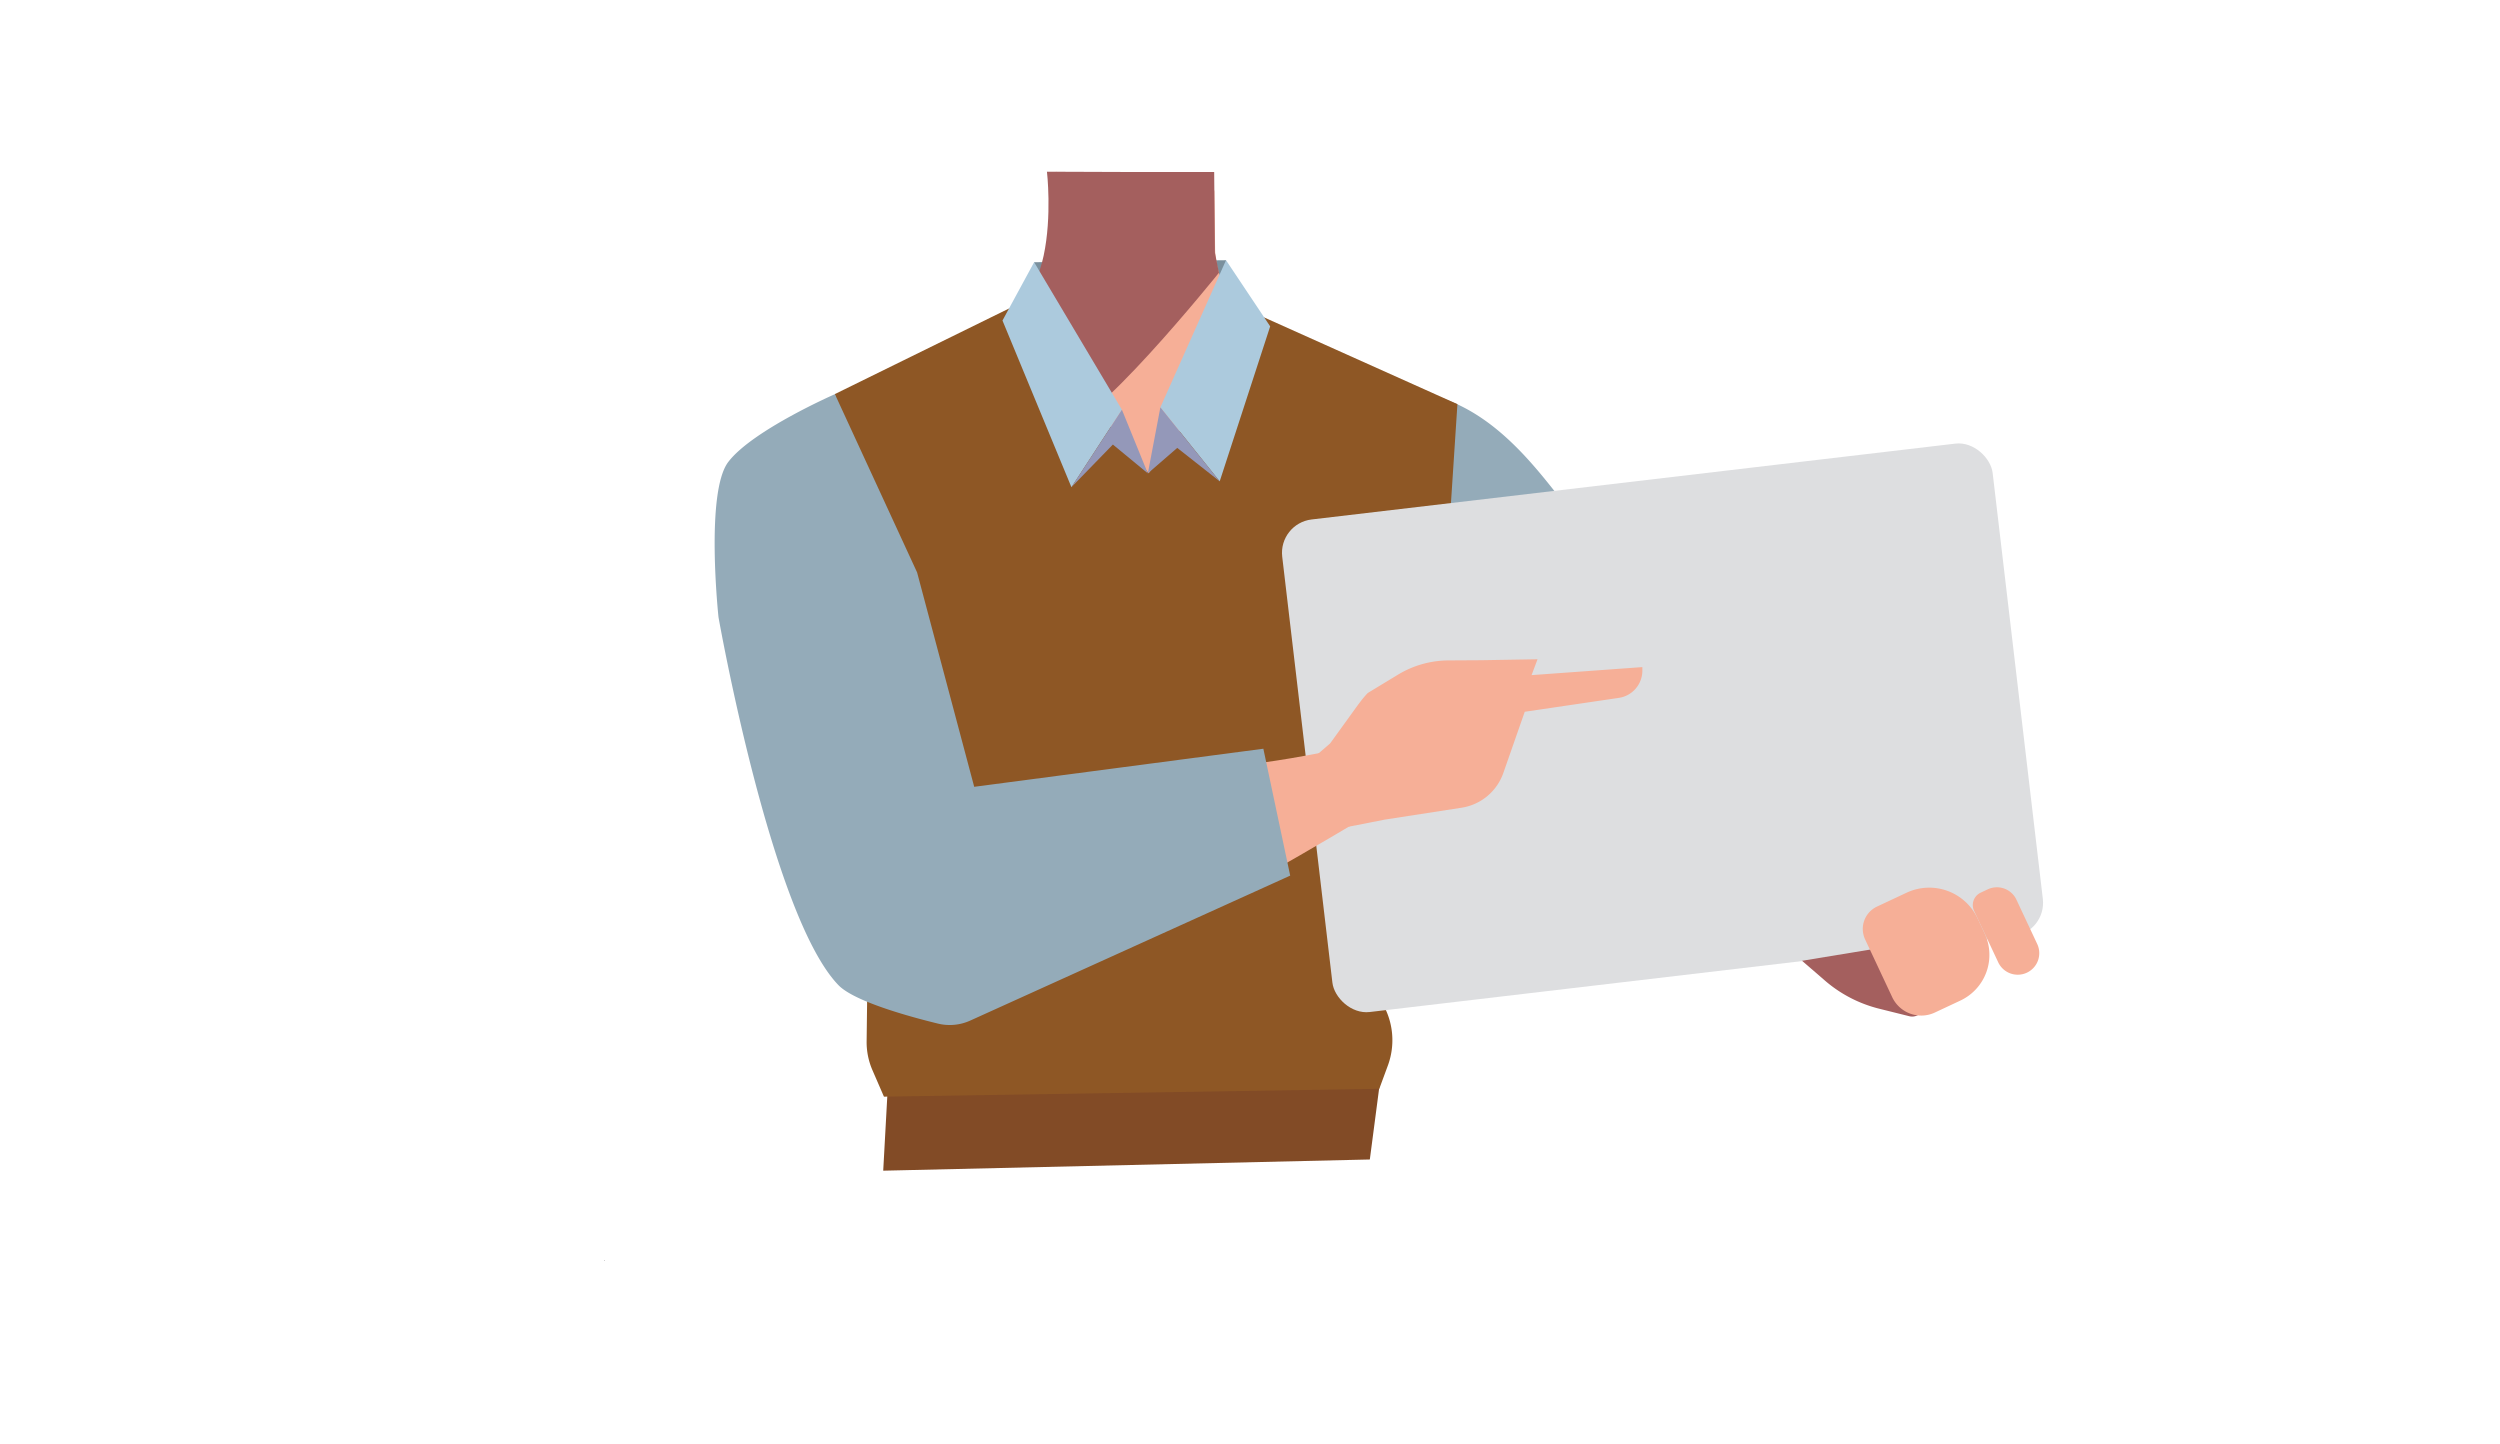 <svg xmlns="http://www.w3.org/2000/svg" viewBox="0 0 788 455"><defs><style>.cls-1{fill:#7a909d;}.cls-2{fill:#f6af97;}.cls-3{fill:#a45f5e;}.cls-4{fill:#94abb9;}.cls-5{fill:#d68f72;stroke:#000;stroke-miterlimit:10;stroke-width:3px;}.cls-6{fill:#824b26;}.cls-7{fill:#8e5725;}.cls-8{fill:#dddee0;}.cls-9{fill:#accadd;}.cls-10{fill:#9498b9;}</style></defs><g id="Calque_7" data-name="Calque 7"><polygon class="cls-1" points="325.1 111.55 325.96 82.65 386.44 82.02 386.1 111.55 325.1 111.55"/><polygon points="190.49 397.25 190.59 397.21 190.49 397.16 190.49 397.25"/><polygon points="190.59 397.21 190.69 397.25 190.69 397.16 190.59 397.21"/><polygon points="190.49 397.25 190.59 397.21 190.49 397.16 190.49 397.25"/><polygon points="190.59 397.21 190.69 397.25 190.69 397.16 190.59 397.21"/><path class="cls-2" d="M371.46,239.18c10.75,7,22.27,34.86,34.77,37.73,4.44,1,13.35-5.24,15.8-9.09,8.91-14,4.6-53.23,17.19-64,10.65-9.12,36.26-3.9,36.86-42.29.36-23.34-26.87-34.47-33.53-36.85a28.39,28.39,0,0,1-3.17-1.34l-40.53-20.1A28.46,28.46,0,0,1,383,78.11l-.23-18.06-27,2.07-22.95-8-1.66,21.64c.09,12.07-8.62,23.15-19.43,28.52l-40.15,19.91s-35.41,10.74-35,37.34c.6,38.39,26.2,33.17,36.86,42.29,12.58,10.77,8.28,50,17.18,64,2.45,3.85,11.36,10.11,15.81,9.09C319,274,330,245.34,341.27,239.18,347.89,235.55,365.14,235.06,371.46,239.18Z"/><path class="cls-3" d="M357.71,54.22h25l.23,25.44,1.27,6.3s-41.88,52.17-50,48.25c-6.75-3.26-14.84-35.1-14.84-35.1s6.9-6,9.58-18.5S330,54.12,330,54.12Z"/><path class="cls-4" d="M418.21,168.25c11.9,25,40.93,38.78,40.93,38.78s53,32.76,70.43,44c8.23,5.27,25.21,16.57,38.95-3.61h0c11.33-16.64-2.81-30.36-10.19-36.18-15-11.83-47.9-32.64-60.5-46.73-9.38-10.5-23.29-34.09-46.67-40,0,0-15.07-3.14-28.21,12l-.52.6a28.67,28.67,0,0,0-4.22,31.13Z"/><path class="cls-5" d="M286.07,141.7C303.85,162.92,304.32,195,304.32,195s7.78,61.79,10.69,82.34c1.38,9.68,4.59,29.82-19.48,33.92h0c-19.84,3.39-26.43-15.18-28.66-24.31-4.52-18.56-9.77-57.14-17.35-74.45-5.64-12.9-19.37-30.57-15-54.28,0,0,1.47-19.79,20.71-25.44l.76-.23a28.68,28.68,0,0,1,30.07,9.11Z"/><polygon class="cls-6" points="278.39 369 279.89 341.64 434.89 341.64 431.77 365.47 278.39 369"/><path class="cls-7" d="M273.16,328.2,274.79,196l-11.63-71.79,56.08-27.56,42.81,52.53,36.33-49.16,61,27.37L452.6,231.05,426,303.12l8.18,10.8a23.07,23.07,0,0,1,3.27,21.95l-2.7,7.32-156.13,2.48L275,337.33A22.22,22.22,0,0,1,273.16,328.2Z"/><rect class="cls-8" x="411.28" y="151.28" width="225.48" height="156.33" rx="10.58" transform="translate(-23.24 62.86) rotate(-6.72)"/><path class="cls-2" d="M630.24,278.91h2.47a6.79,6.79,0,0,1,6.79,6.79v15.44a6.79,6.79,0,0,1-6.79,6.79h0a6.79,6.79,0,0,1-6.79-6.79V283.24a4.33,4.33,0,0,1,4.33-4.33Z" transform="translate(-64.72 296.5) rotate(-25.13)"/><path class="cls-3" d="M568,302.84l40.46-6.66-2.08,20.94a3.68,3.68,0,0,1-4.54,3.2l-9.54-2.38a41.44,41.44,0,0,1-17.08-8.86Z"/><path class="cls-2" d="M598.79,279.82h10.29a16.82,16.82,0,0,1,16.82,16.82v5.26a15.9,15.9,0,0,1-15.9,15.9h-8.88A10.11,10.11,0,0,1,591,307.7V287.6A7.78,7.78,0,0,1,598.79,279.82Z" transform="translate(-69.31 286.71) rotate(-25.13)"/><path class="cls-2" d="M412.09,240.5l13,20.08,11.45-2.25,24.17-3.74a16.64,16.64,0,0,0,13.16-11l6.73-19.24,29.79-4.4a8.68,8.68,0,0,0,7.28-8.47l0-1.21-34.92,2.53,1.88-5-17.72.3-10.39.06a31,31,0,0,0-16,4.57l-9.43,5.72c-2,2.17-2.66,3.18-6.44,8.41l-5.41,7.48"/><path class="cls-2" d="M271,290.91c-3.84-19.52,17.3-30.12,25.21-33.52s25.42-6.36,34-7.84c22-3.79,59.51-7.31,81-11.31,14.13-2.63,21.51-4.42,25.59,4.16,3.71,7.81-4.14,13.7-8.88,16.53-19.51,11.64-61.65,36.07-84,44.85-9.18,3.61-28.42,9.19-38.27,9.61C278.07,314.57,272.1,296.59,271,290.91Z"/><path class="cls-4" d="M263.16,124.24s-26,11.37-33.6,21.36c-7.31,9.58-3.09,48.93-3.09,48.93s16.61,94.07,37.82,116c5,5.16,22.43,9.93,31.36,12.11a15.65,15.65,0,0,0,10.16-.95L406.67,276l-8.46-40L307.07,248l-18-67.57"/><polygon class="cls-9" points="315.98 101.03 325.96 82.65 353.63 129.15 337.71 153.56 315.98 101.03"/><polygon class="cls-9" points="400.36 102.87 386.44 82.02 365.75 128.4 384.45 151.72 400.36 102.87"/><polygon class="cls-10" points="353.63 129.15 361.8 149.21 350.78 140.12 337.71 153.56 353.63 129.15"/><polygon class="cls-10" points="361.8 149.21 365.75 128.4 384.45 151.72 371.07 141.18 361.8 149.21"/></g></svg>
